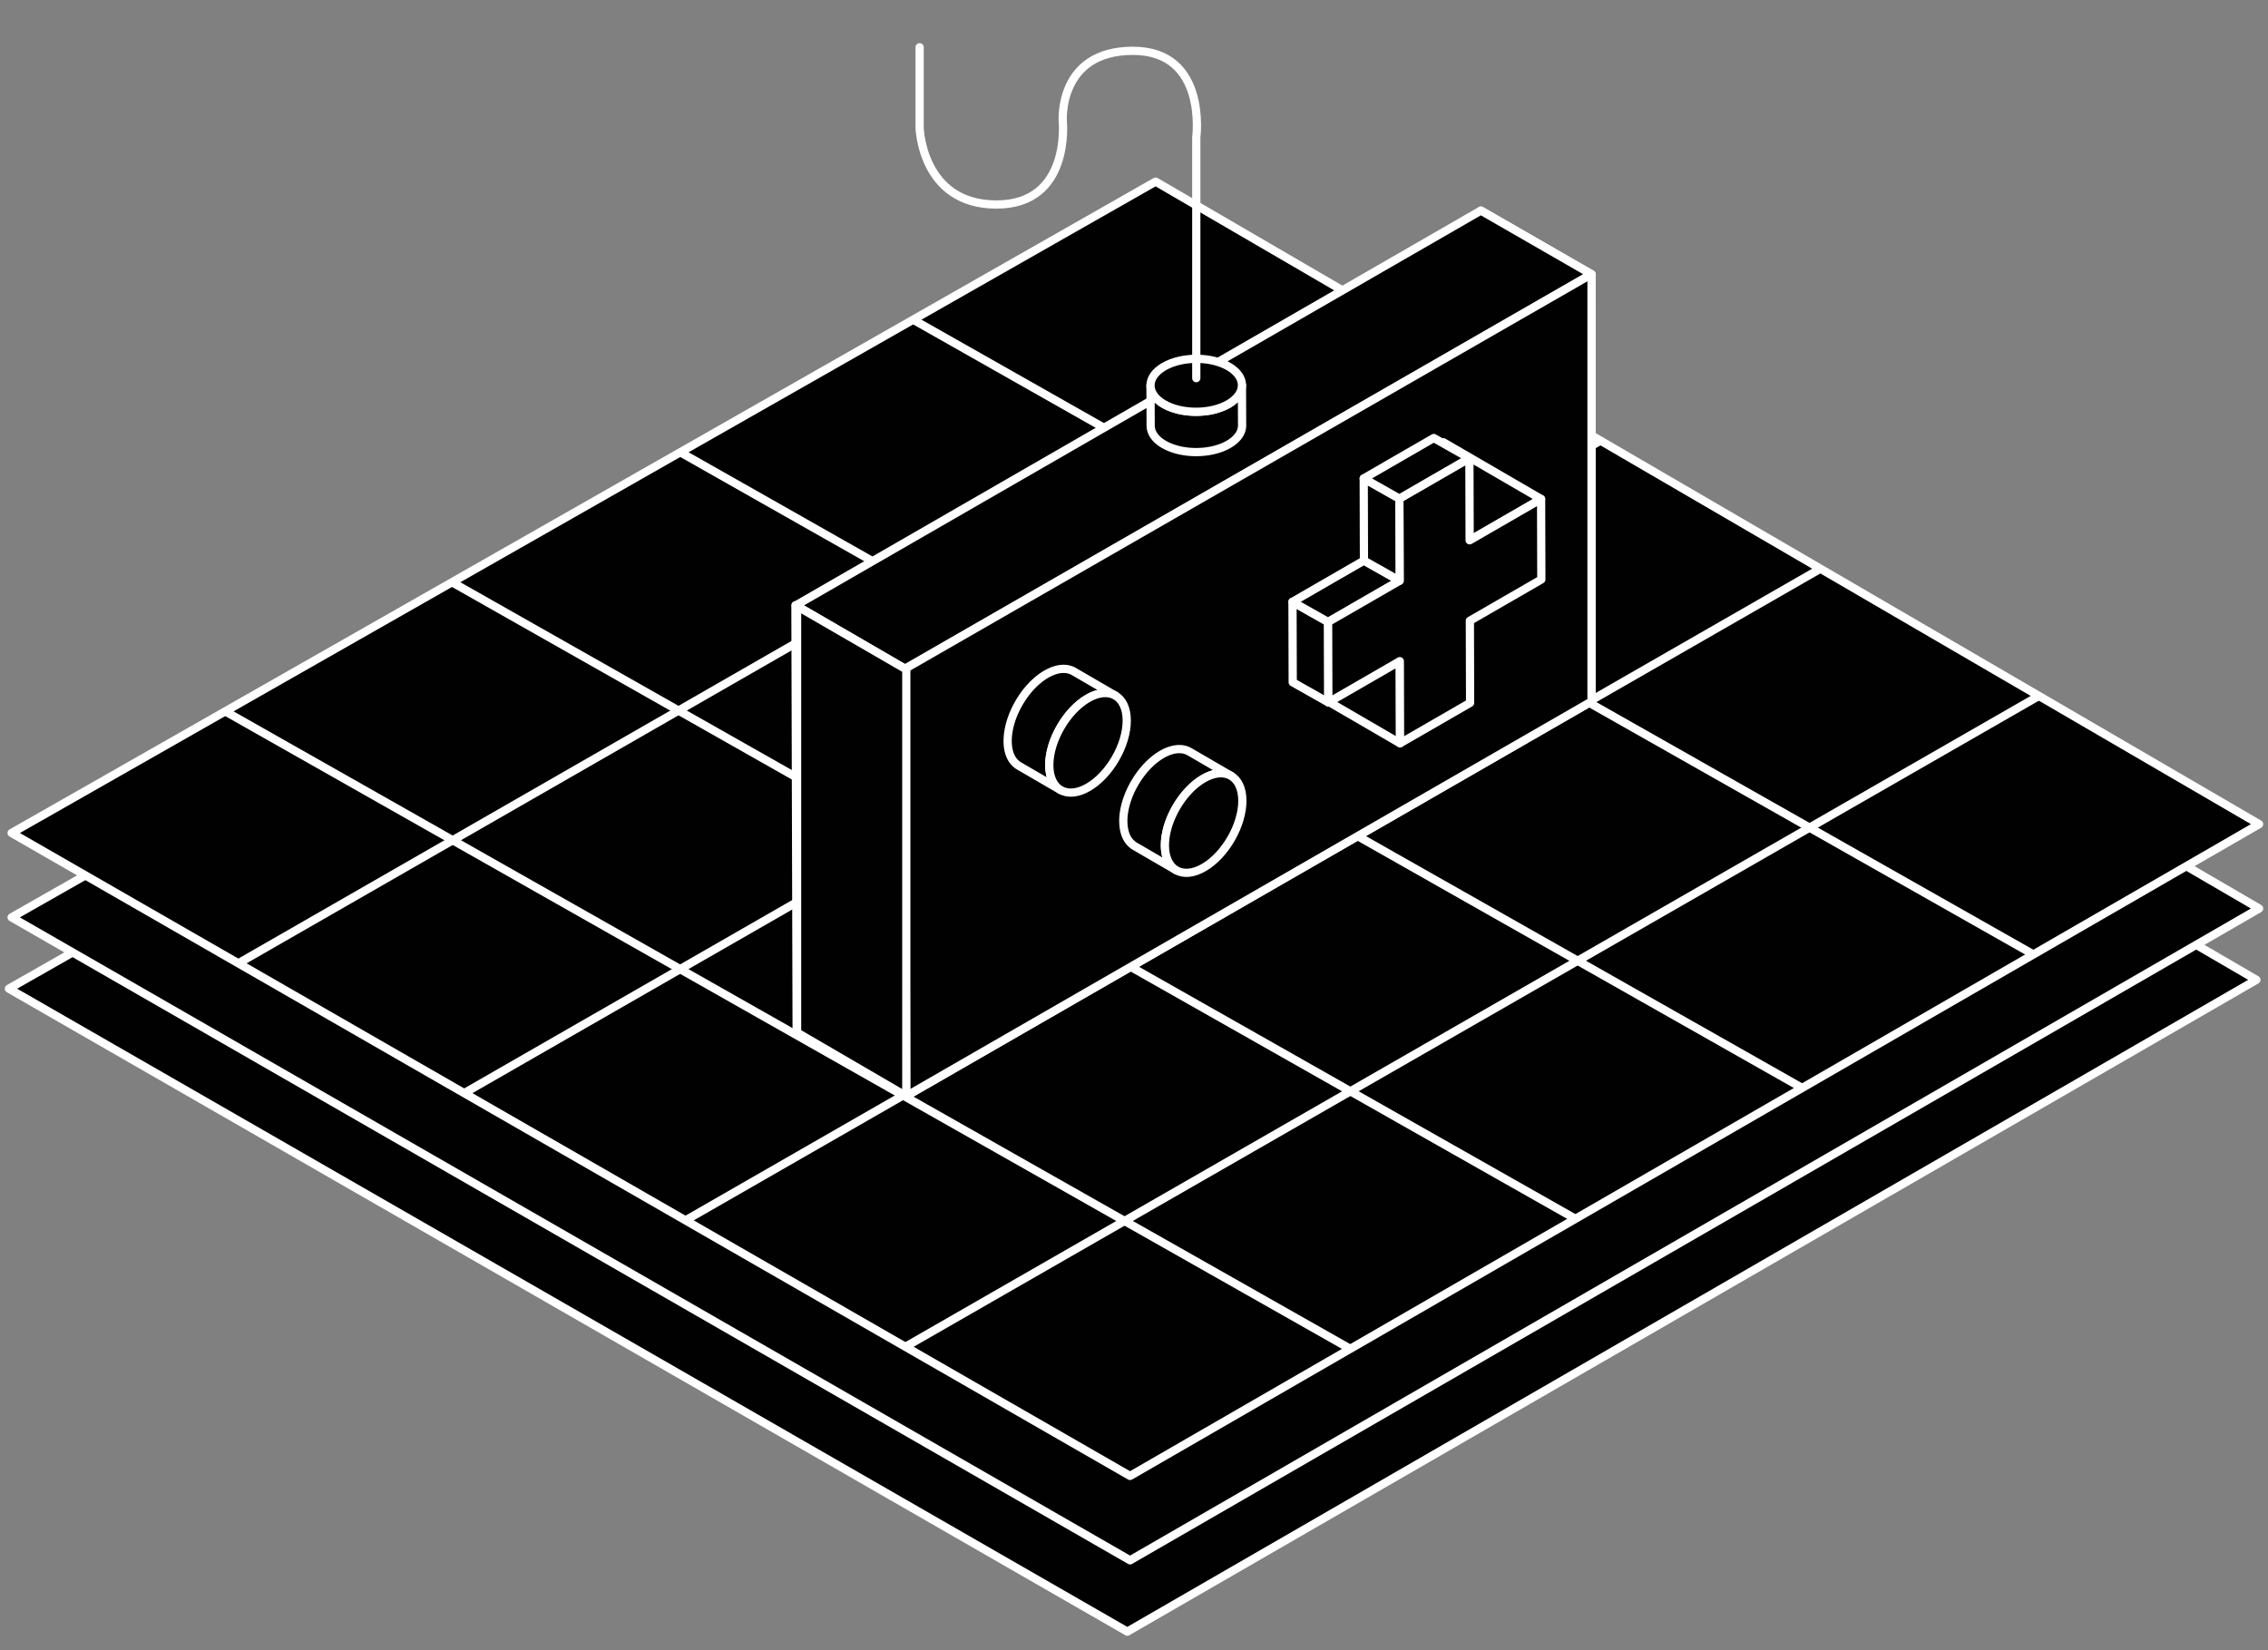 <svg xmlns="http://www.w3.org/2000/svg" xmlns:xlink="http://www.w3.org/1999/xlink" width="383" height="278.73"><rect width="100%" height="100%" fill="#808080" stroke="none"/><path fill="#010101" stroke="#FFF" stroke-width="1.39" stroke-linecap="round" stroke-linejoin="round" stroke-miterlimit="10" d="M190.372 275.568l190.664-110.08L194.687 56.969 1.5 166.979z"/><path fill="#010101" stroke="#FFF" stroke-width="1.39" stroke-linecap="round" stroke-linejoin="round" stroke-miterlimit="10" d="M190.835 263.524L381.5 153.443 195.149 44.925 1.963 154.934z"/><path fill="#010101" stroke="#FFF" stroke-width="1.39" stroke-linecap="round" stroke-linejoin="round" stroke-miterlimit="10" d="M190.835 249.274L381.5 139.193 195.149 30.675 1.963 140.685z"/><defs><path id="a" d="M190.835 249.274L381.5 139.193 195.149 30.675 1.963 140.685z"/></defs><clipPath id="b"><use xlink:href="#a" overflow="visible"/></clipPath><g clip-path="url(#b)" fill="none" stroke="#FFF" stroke-width="1.39" stroke-linecap="round" stroke-linejoin="round" stroke-miterlimit="10"><path d="M29.217 169.034L246.066 44.5M64.533 192.578l216.85-124.534m-176.578 144.36L321.654 87.87M141.359 234.089l216.85-124.533"/></g><g clip-path="url(#b)" fill="none" stroke="#FFF" stroke-width="1.39" stroke-linecap="round" stroke-linejoin="round" stroke-miterlimit="10"><path d="M356.288 168.515L138.765 45.24m182.485 148.1L103.728 70.065m177.506 144.392L63.71 91.181m181.233 146.221L27.42 114.127"/></g><g stroke="#FFF" stroke-width="1.39" stroke-linecap="round" stroke-linejoin="round" stroke-miterlimit="10"><path fill="#010101" d="M268.754 46.317l-18.68-10.751.203 72.162 18.485 10.742z"/><path fill="#010101" d="M268.762 118.47l-18.485-10.742-115.745 66.658 18.485 10.742zm-.008-72.153l-18.68-10.751-115.691 66.681 18.429 10.72z"/><path fill="#010101" d="M152.812 112.967l.205 72.161 115.745-66.658V46.308zm0 0l-18.484-10.741.204 72.16 18.485 10.742z"/><path fill="#010101" d="M153.047 113.06l-18.44-10.673v72.005l18.44 10.743z"/><g fill="#010101"><path d="M219.934 115.949l16.494 9.586-.039-13.868m11.791-20.416l12.068-6.968-16.496-9.585"/><path d="M224.282 105.048l-6.016-3.403.038 13.587 6.016 3.403z"/><path d="M236.351 98.082l-6.018-3.404-12.067 6.967 6.016 3.403z"/><path d="M236.312 84.208l.039 13.874-12.069 6.966.038 13.587 12.069-6.968.039 13.868 11.829-6.83-.038-13.867 12.067-6.967-.038-13.588-12.068 6.968-.04-13.872z"/><path d="M236.312 84.208l-6.017-3.403.038 13.873 6.018 3.404z"/><path d="M248.14 77.379l-6.017-3.404-11.828 6.83 6.017 3.403z"/></g><g fill="#010101"><path d="M170.171 124.86c.002-.105.008-.21.014-.315l.011-.152.005-.052c.003-.037.005-.077.009-.115a9.135 9.135 0 0 1 .082-.647l.057-.33c.022-.114.044-.227.069-.341l.031-.128.014-.062c.012-.05.022-.1.035-.152.028-.114.06-.23.092-.346.024-.088.05-.176.076-.265l.011-.033.013-.047c.036-.114.071-.227.109-.339.038-.111.076-.223.116-.333a.774.774 0 0 1 .026-.067 1 1 0 0 1 .018-.05l.077-.205a16.183 16.183 0 0 1 .227-.549l.017-.038.018-.042c.047-.107.096-.213.144-.316l.167-.347.028-.053.035-.07c.047-.09.093-.181.141-.27.056-.106.116-.21.176-.314.027-.048.051-.099.08-.147.011-.02.024-.037.034-.056l.033-.059c.049-.083.104-.165.155-.247a16.006 16.006 0 0 1 .335-.533c.128-.192.261-.382.398-.567l.013-.019.003-.005a13.539 13.539 0 0 1 .519-.663c.007-.009.016-.017.021-.025l.003-.003c.083-.1.167-.198.251-.296.083-.095.168-.189.255-.282l.037-.039.052-.054a10.571 10.571 0 0 1 .455-.459c.027-.027.055-.051.083-.078l.066-.061a8.416 8.416 0 0 1 .429-.382c.042-.036.085-.07.127-.104l.062-.052.102-.082c.094-.075.19-.149.286-.219.07-.052.142-.101.211-.15.011-.009.023-.016.034-.024l.039-.028c.091-.062.184-.124.276-.183.092-.058.184-.114.277-.169l.064-.037c.069-.04.139-.079.207-.115a6.867 6.867 0 0 1 .487-.242c.015-.006.03-.014.044-.021a5.659 5.659 0 0 1 .524-.21c.015-.005.029-.008.043-.015.017-.005.032-.009.047-.015a6.85 6.85 0 0 1 .171-.057 3.206 3.206 0 0 1 .403-.104l.05-.012c.027-.004.055-.012.083-.019.097-.018.192-.034.287-.046.06-.009.119-.013.178-.019a.945.945 0 0 1 .053-.004c.02-.002.04-.006.058-.007.104-.006.207-.009.309-.009.044 0 .087.004.131.006l.105.004c.034.004.069.002.102.006.128.011.253.029.376.054l.007.002c.032.006.06.018.09.025.123.028.244.058.36.099.01.004.019.011.028.014a3.1 3.1 0 0 1 .468.215c.011.007.023.01.035.016l4.139 2.406 2.887 1.678a3.248 3.248 0 0 0-.887-.342c-.031-.009-.061-.02-.092-.026a3.667 3.667 0 0 0-.486-.062c-.036-.003-.071-.003-.106-.005a3.867 3.867 0 0 0-.492.01l-.067.006a4.66 4.66 0 0 0-.595.096 5.433 5.433 0 0 0-.579.162c-.011.004-.022.006-.034.011a6.576 6.576 0 0 0-.661.267c-.214.1-.43.21-.651.338a10.396 10.396 0 0 0-1.287.891l-.064.053c-.19.156-.376.319-.56.489l-.06.057a12.36 12.36 0 0 0-.537.537c-.019.02-.039.039-.056.059-.188.2-.371.407-.547.62l-.012.015c-.348.42-.676.867-.983 1.331-.089.135-.173.275-.258.413-.077.125-.158.247-.23.374-.027.046-.052.093-.077.138-.121.21-.236.423-.346.638l-.034.065a14.969 14.969 0 0 0-.688 1.577l-.004.007c-.1.27-.191.541-.272.813l-.001.001c-.08.265-.15.529-.212.792l-.01.047a11.043 11.043 0 0 0-.255 1.62 8.874 8.874 0 0 0 .005 1.479l.006.054c.021.211.051.416.089.612.004.026.011.055.017.082a5.35 5.35 0 0 0 .373 1.149c.079.167.167.325.26.473a3.59 3.59 0 0 0 .577.679c.171.16.352.305.552.421l-7.027-4.084a3.182 3.182 0 0 1-.675-.54 3.475 3.475 0 0 1-.453-.56c-.003-.003-.005-.005-.006-.008a4.191 4.191 0 0 1-.248-.448l-.007-.018-.012-.026a4.247 4.247 0 0 1-.138-.328c-.019-.05-.034-.104-.051-.156l-.034-.101-.029-.087a5.75 5.75 0 0 1-.088-.333c-.009-.042-.016-.086-.024-.129a1.367 1.367 0 0 1-.013-.062c-.007-.043-.018-.084-.025-.128a8.536 8.536 0 0 1-.047-.311c-.008-.059-.012-.12-.018-.181l-.006-.053-.008-.08a14.303 14.303 0 0 1-.02-.306 8.182 8.182 0 0 1-.006-.314v-.018c.004-.103.005-.201.009-.299z"/><path d="M183.716 117.94c-3.61 2.084-6.534 7.149-6.522 11.298.011 4.14 2.955 5.817 6.564 3.734 3.61-2.084 6.529-7.147 6.517-11.288-.012-4.146-2.951-5.828-6.559-3.744z"/></g><g fill="#010101"><path d="M196.771 75.171c.076.042.154.083.234.122.037.019.076.036.114.055.014.005.026.012.04.018l.086.042c.082.036.163.073.247.108.084.035.171.069.258.104l.264.095c.091.032.184.063.276.092.034.012.07.022.105.033a.395.395 0 0 1 .052.015l.125.037a12.246 12.246 0 0 0 .515.134l.028.006a.808.808 0 0 1 .041.01c.095.022.192.042.29.063.097.019.193.038.291.055l.059.01.044.007a12.932 12.932 0 0 0 .465.071c.071.008.14.018.21.025.012 0 .023.001.035.003.014.001.025.004.038.006a15.758 15.758 0 0 0 .613.049c.016.002.033.002.049.003.022.001.045.001.065.003.085.003.17.009.256.01.1.004.2.004.301.004.047 0 .093.003.142.003l.054-.001h.056c.082 0 .164-.006.244-.009.154-.005.31-.008.463-.018.022 0 .044 0 .065-.002.193-.013.386-.03.577-.053h.019l.005-.001c.133-.016.265-.032.397-.051a7.54 7.54 0 0 0 .301-.048c.01-.002.02-.004.029-.004l.002-.001c.107-.018.215-.038.32-.06.104-.021.208-.042.312-.067.014-.002.027-.007.042-.01a.899.899 0 0 0 .061-.016c.071-.017.143-.033.212-.051.105-.027.21-.057.313-.085.029-.01.061-.02.091-.028.023-.009.048-.015.071-.023.051-.015.102-.029.152-.045a9.16 9.16 0 0 0 .306-.106c.043-.015.084-.032.129-.049l.062-.023.103-.039c.095-.037.188-.077.278-.117l.198-.09.031-.016.036-.016a8.268 8.268 0 0 0 .711-.387c.073-.047.145-.091.213-.138.043-.029.083-.059.128-.088l.038-.028c.011-.007.024-.015.034-.024.065-.046.128-.094.19-.143.062-.049.122-.1.182-.148l.027-.026.032-.027.112-.102c.057-.055.113-.109.166-.165.027-.027.052-.056.079-.084l.028-.032a.795.795 0 0 1 .049-.052c.052-.062.104-.124.154-.188.03-.041.059-.081.087-.122.007-.012.018-.024.026-.036.008-.014.02-.026.028-.04.049-.073.094-.146.136-.22.02-.033.033-.066.051-.098.013-.026.026-.053.04-.078.013-.026.027-.051.039-.077a2.85 2.85 0 0 0 .118-.296l.001-.006c.01-.025.013-.05.021-.075.03-.101.06-.201.078-.303l.003-.026a2.99 2.99 0 0 0 .04-.431l.002-.032-.016-4.01-.012-2.798a2.631 2.631 0 0 1-.12.788c-.009.025-.012.052-.021.078a3.139 3.139 0 0 1-.158.379c-.013.025-.028.051-.041.078-.062.12-.133.238-.211.353l-.034.046a3.726 3.726 0 0 1-.286.357l-.031.035a4.46 4.46 0 0 1-.381.372 5.823 5.823 0 0 1-.442.35c-.008.006-.019.012-.027.019a6.89 6.89 0 0 1-.518.331c-.187.108-.381.21-.58.304l-.021.01a8.747 8.747 0 0 1-.648.273c-.193.074-.39.139-.588.203l-.067.021a11.104 11.104 0 0 1-.681.182c-.223.052-.45.099-.678.139l-.016.001c-.452.078-.913.128-1.378.158-.135.009-.271.012-.407.016-.124.004-.246.01-.369.01-.044 0-.089-.001-.132-.003-.202 0-.405-.004-.606-.015-.021 0-.042-.002-.062-.003a12.314 12.314 0 0 1-1.433-.159l-.006-.001a12.206 12.206 0 0 1-.705-.142h-.001a9.75 9.75 0 0 1-.663-.178l-.04-.012a9.38 9.38 0 0 1-1.243-.475c-.014-.005-.025-.014-.039-.018a7.17 7.17 0 0 1-1.073-.622l-.037-.027a6.442 6.442 0 0 1-.457-.367 3.945 3.945 0 0 1-.392-.392 3.769 3.769 0 0 1-.269-.336l-.019-.024a3.083 3.083 0 0 1-.561-1.666l.025 6.81c.002.193.032.386.076.578.011.045.021.091.034.137.054.191.123.38.219.565.001.004.001.006.003.008.063.124.138.247.222.366.002.005.007.009.01.013.003.008.01.013.014.02.057.08.115.159.181.237.027.034.062.068.091.103l.06.067c.018.018.033.037.051.056a2.269 2.269 0 0 0 .29.276.443.443 0 0 0 .038.036l.083.072c.066.054.135.11.205.164.039.03.083.06.124.088l.035.027.056.039c.069.049.141.095.214.142a7.883 7.883 0 0 0 .24.144c.067.037.139.077.213.115z"/><path d="M207.459 68.231c-3.022 1.751-7.924 1.754-10.93.011-3.001-1.74-2.988-4.578.034-6.327 3.024-1.75 7.919-1.751 10.92-.011 3.006 1.743 2.998 4.58-.024 6.327z"/></g><g fill="#010101"><path d="M189.696 138.41c.003-.104.008-.209.015-.316.002-.05.008-.1.011-.15l.005-.052.009-.114a8.878 8.878 0 0 1 .082-.648c.018-.109.036-.22.057-.33.022-.113.044-.227.069-.341.009-.042.021-.086.031-.128a.623.623 0 0 1 .015-.062c.012-.051.022-.101.035-.152a12.7 12.7 0 0 1 .168-.612c.004-.012.006-.022.011-.033.003-.017.008-.031.013-.048a19.1 19.1 0 0 1 .108-.339c.038-.111.076-.222.116-.333.008-.021.016-.044.026-.066l.018-.05a16.94 16.94 0 0 1 .205-.522 7.03 7.03 0 0 1 .099-.232c.005-.014.012-.026.017-.039l.018-.043a15.173 15.173 0 0 1 .311-.663l.027-.052.036-.069.141-.271c.057-.107.117-.21.177-.314.027-.049.051-.099.079-.146l.034-.056c.012-.02.022-.041.034-.059.049-.083.103-.165.155-.248.096-.157.191-.314.294-.468.014-.022.026-.043.041-.064.127-.194.261-.382.397-.567.004-.008.008-.012.013-.02l.003-.005c.096-.127.192-.254.291-.379.075-.095.149-.189.228-.283.008-.009.016-.018.021-.026l.003-.003c.082-.1.168-.198.252-.295.083-.096.168-.189.255-.282l.037-.04c.019-.019.033-.036.052-.054.06-.063.118-.127.18-.188.09-.093.182-.184.274-.273l.083-.077a1.85 1.85 0 0 1 .067-.061c.044-.043.09-.087.138-.129.097-.086.192-.171.291-.252a2.06 2.06 0 0 1 .127-.104l.062-.052.102-.082c.094-.075.19-.149.286-.218.069-.051.141-.101.211-.15l.034-.024a.55.55 0 0 0 .039-.028c.092-.062.184-.124.276-.183.092-.059.185-.114.277-.169l.063-.038c.069-.041.139-.079.207-.116a6.182 6.182 0 0 1 .487-.24c.014-.008.03-.015.045-.022.088-.039.175-.077.261-.111l.263-.099c.015-.005.029-.008.044-.014l.047-.014a6.075 6.075 0 0 1 .441-.132l.134-.029c.017-.003.035-.008.05-.012.028-.005.057-.013.083-.018.098-.018.192-.035.287-.047.06-.008.119-.013.18-.019l.052-.006.059-.005a4 4 0 0 1 .309-.009c.044 0 .087.003.131.006.035 0 .07.002.105.004.034.003.068.003.102.004a4.12 4.12 0 0 1 .385.057c.031.006.06.018.09.025.123.028.244.059.359.1.011.002.02.01.028.014.164.059.319.131.469.215.011.006.023.01.034.015l4.14 2.406 2.887 1.678a3.315 3.315 0 0 0-.502-.232 3.56 3.56 0 0 0-.386-.111c-.031-.008-.061-.018-.092-.025a3.474 3.474 0 0 0-.592-.067 4.049 4.049 0 0 0-.491.01c-.022.001-.044.004-.066.007a4.66 4.66 0 0 0-.54.083l-.054.012a5.378 5.378 0 0 0-.612.173 6.435 6.435 0 0 0-.661.267c-.214.1-.431.21-.65.337a9.747 9.747 0 0 0-1.287.891c-.022.018-.043.034-.064.053-.19.156-.376.319-.56.489l-.061.056a12.367 12.367 0 0 0-.593.597 13.016 13.016 0 0 0-.56.634c-.349.421-.676.869-.982 1.331-.091.135-.174.275-.259.413-.078.126-.158.249-.231.374l-.075.138c-.121.21-.236.423-.346.638-.012.023-.023.043-.034.067a14.953 14.953 0 0 0-.963 2.396l-.001.001c-.08.265-.149.528-.212.792l-.01.048a11.061 11.061 0 0 0-.249 1.569l-.006.051c-.019.257-.03.51-.029.761.001.25.013.489.034.72l.006.053c.021.211.051.417.088.612l.018.082c.039.187.086.365.14.538l.033.101c.056.166.117.326.188.476.003.013.008.023.014.035a3.547 3.547 0 0 0 .836 1.152c.172.16.353.305.553.421l-7.027-4.084a3.144 3.144 0 0 1-.553-.421c-.041-.039-.082-.078-.122-.119a3.406 3.406 0 0 1-.453-.562c-.002-.003-.005-.004-.007-.008a4.444 4.444 0 0 1-.248-.447l-.007-.017c-.005-.01-.007-.018-.012-.026a4.419 4.419 0 0 1-.138-.328c-.019-.05-.034-.104-.051-.156-.012-.034-.021-.067-.034-.101-.009-.03-.02-.057-.028-.087a4.489 4.489 0 0 1-.088-.333c-.009-.041-.017-.085-.025-.129a1.093 1.093 0 0 1-.013-.061c-.008-.043-.018-.084-.026-.129a8.88 8.88 0 0 1-.047-.311c-.007-.059-.012-.12-.018-.181l-.006-.053c-.002-.026-.006-.053-.007-.08a7.487 7.487 0 0 1-.027-.62v-.019c-.009-.104-.006-.201-.003-.3z"/><path d="M203.241 131.49c-3.611 2.085-6.534 7.15-6.522 11.297.011 4.141 2.955 5.818 6.564 3.735 3.608-2.085 6.528-7.148 6.516-11.288-.012-4.146-2.95-5.827-6.558-3.744z"/></g><path fill="none" d="M202.019 63.866V23.184s1.947-14.601-10.706-14.601c-12.655 0-11.843 11.843-11.843 11.843s1.459 14.114-11.194 14.114c-12.654 0-12.979-12.979-12.979-12.979V7.98"/></g></svg>